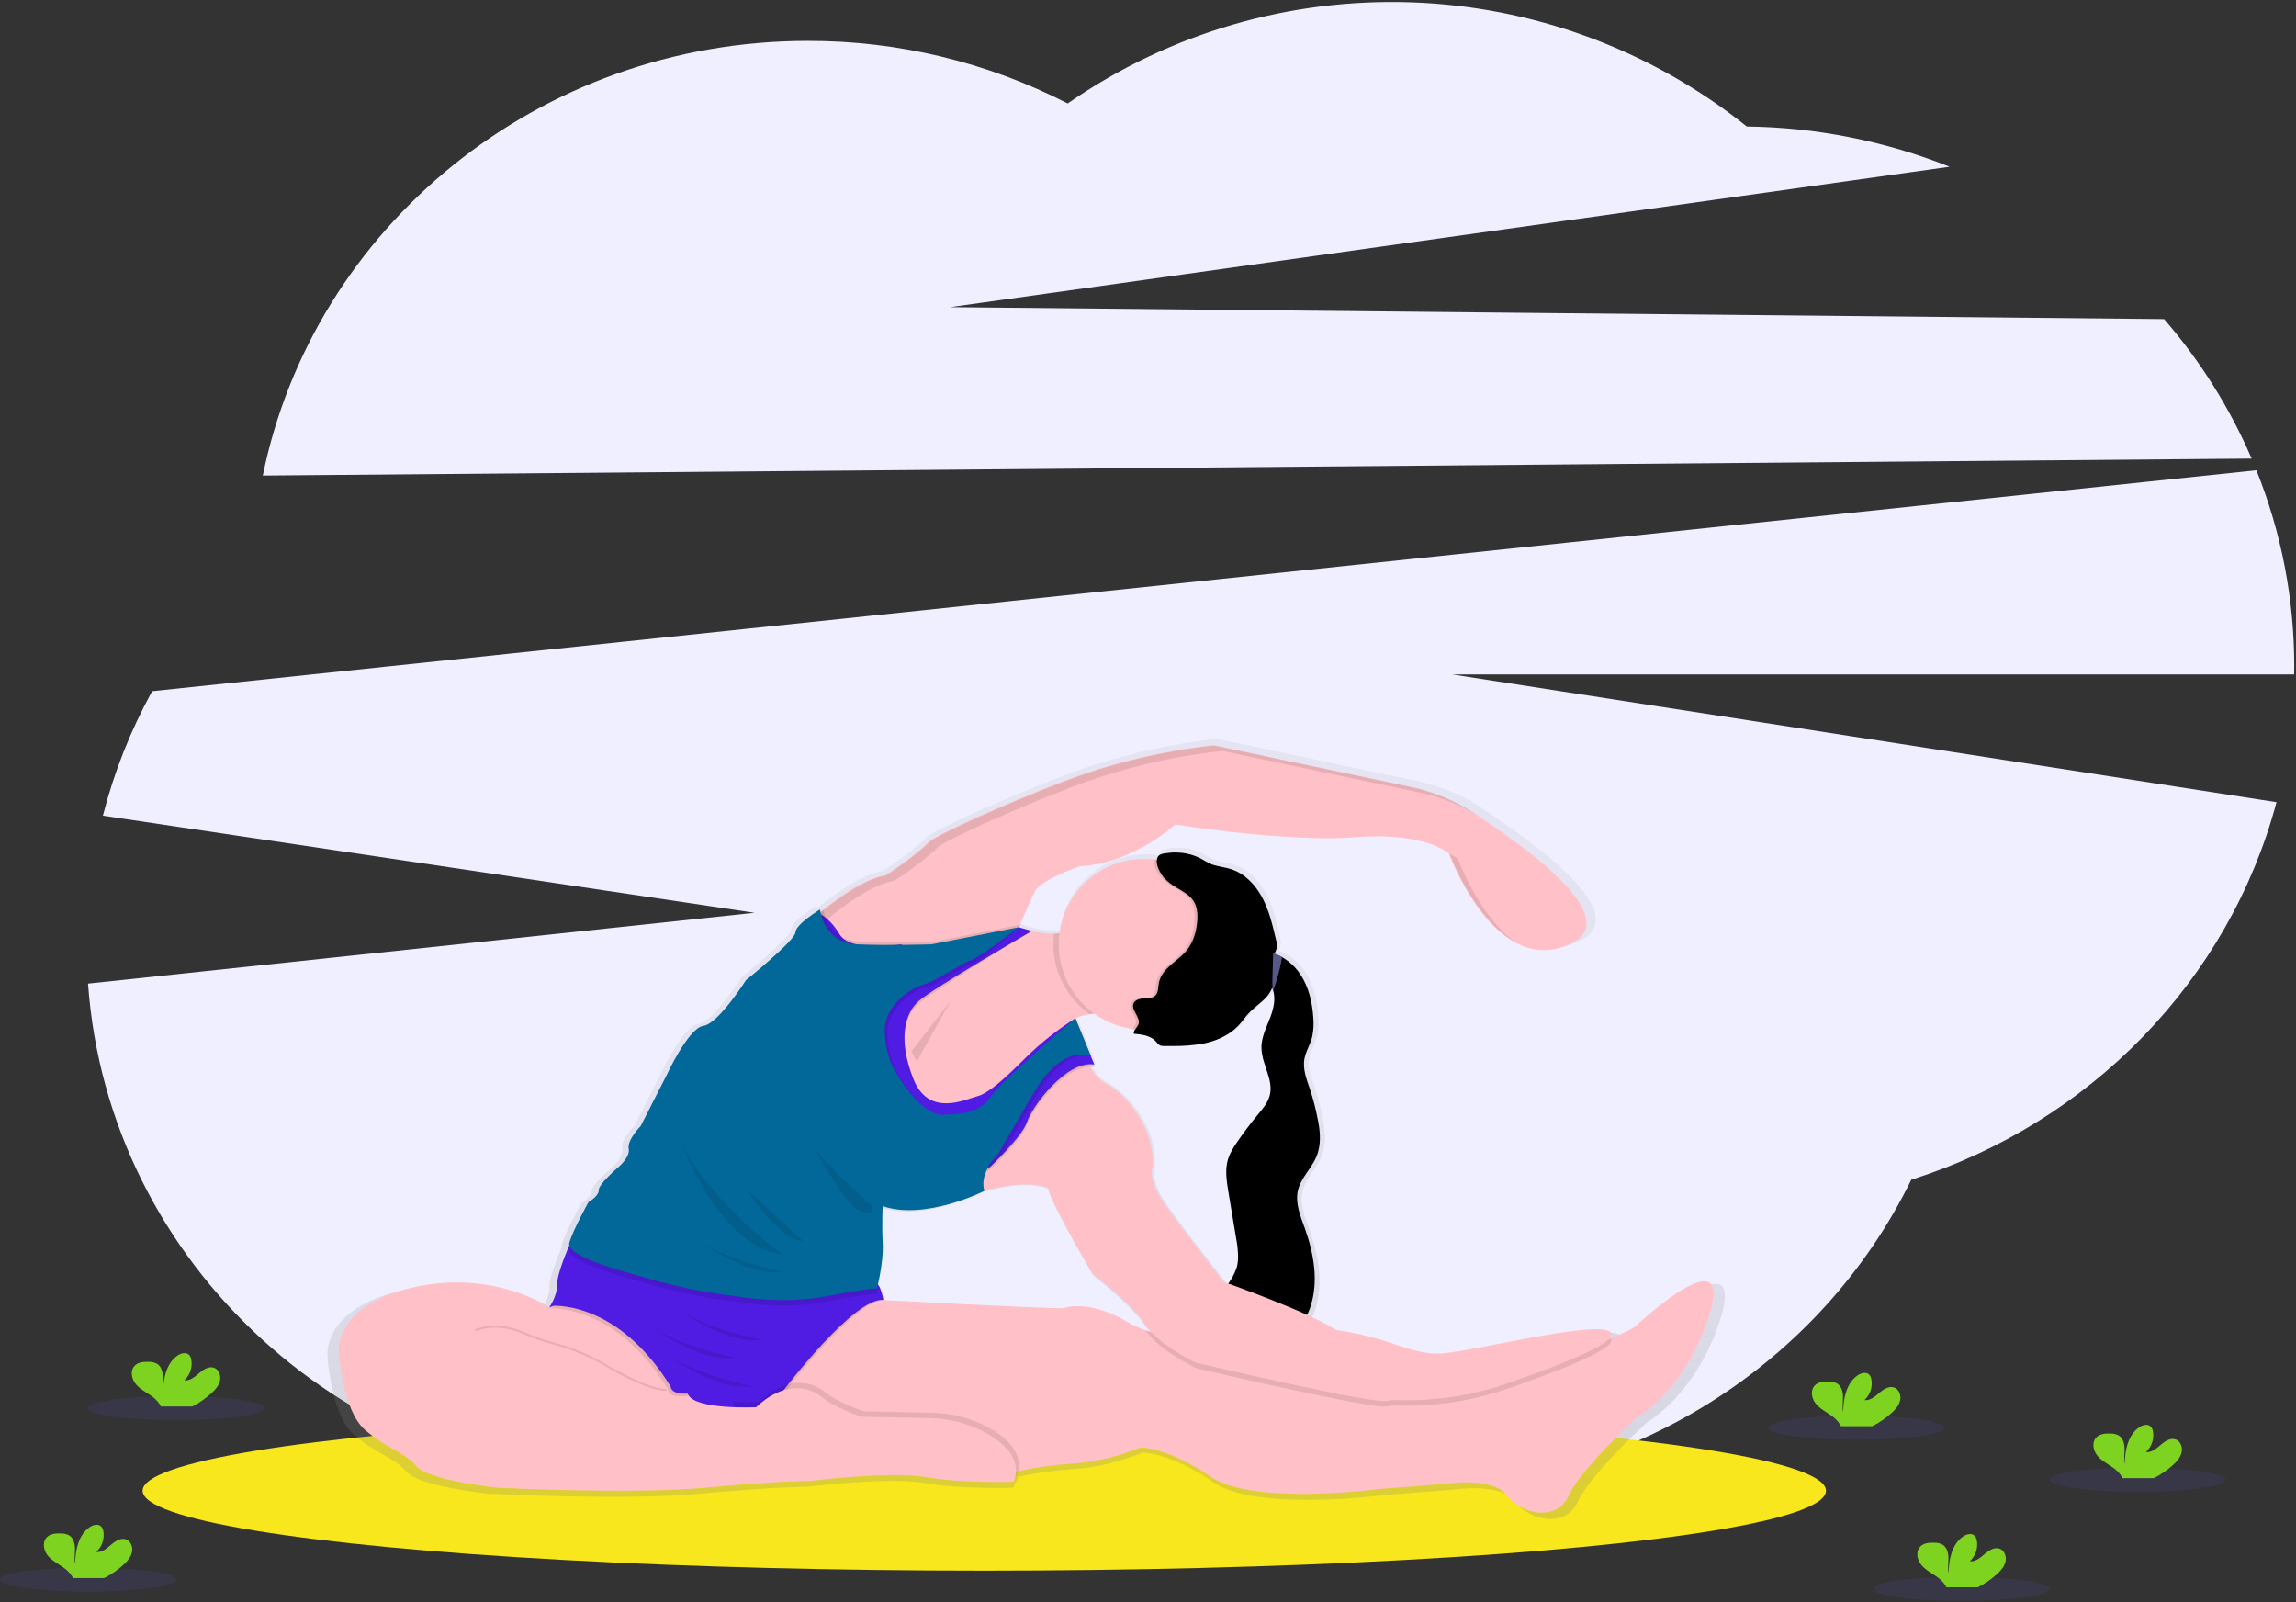<?xml version="1.0" encoding="UTF-8"?>
<svg width="1135px" height="792px" viewBox="0 0 1135 792" version="1.1" xmlns="http://www.w3.org/2000/svg" xmlns:xlink="http://www.w3.org/1999/xlink">
    <rect x="0" y="0" width="1135" height="792" fill="#333333" stroke="none"/>
    <!-- Generator: Sketch 52.3 (67297) - http://www.bohemiancoding.com/sketch -->
    <title>undraw_pilates_gpdb</title>
    <desc>Created with Sketch.</desc>
    <defs>
        <linearGradient x1="49.999%" y1="99.999%" x2="49.999%" y2="0.005%" id="linearGradient-1">
            <stop stop-color="#808080" stop-opacity="0.25" offset="0%"></stop>
            <stop stop-color="#808080" stop-opacity="0.12" offset="54%"></stop>
            <stop stop-color="#808080" stop-opacity="0.1" offset="100%"></stop>
        </linearGradient>
    </defs>
    <g id="Page-1" stroke="none" stroke-width="1" fill="none" fill-rule="evenodd">
        <g id="undraw_pilates_gpdb">
            <path d="M1113.06,226.65 C1102.265,201.588 1087.674,178.339 1069.8,157.72 L469.62,151.81 L963.77,82.41 C931.851,69.693 897.866,62.951 863.51,62.52 C766.436,-15.105 629.898,-19.733 527.79,51.14 C488.051,30.718 443.999,20.109 399.32,20.2 C265.97,20.2 154.85,112.56 129.92,235.04 L1113.06,226.65 Z" id="Path" fill="#F0EFFF"></path>
            <path d="M1134.12,329.37 C1134.15,296.158 1127.801,263.248 1115.42,232.43 L75.23,341.61 C64.533,361.004 56.347,381.68 50.87,403.14 L372.98,451.14 L43.52,486.14 C53.43,624.79 172.3,734.28 317.52,734.28 C390.61,734.28 457.02,706.53 506.24,661.28 C555.6,707.38 622.65,735.73 696.53,735.73 C806.15,735.73 900.75,673.32 944.81,583.08 C1033.2,555.08 1101.81,484.59 1125.36,396.47 L717.99,333.34 L1134.06,333.34 C1134.06,332.02 1134.12,330.7 1134.12,329.37 Z" id="Path" fill="#F0EFFF"></path>
            <ellipse id="Oval" fill="#F8E71C" cx="486.58" cy="736.78" rx="416.07" ry="39.5"></ellipse>
            <path d="M813.34,657.14 C812.09,658.28 807.46,660.49 801.22,663.14 L800.08,663.62 C800.824,663.036 801.315,662.187 801.45,661.25 C801.45,651.65 728.36,670.84 714.2,670.84 C707.71,670.84 700.54,668.92 694.69,666.84 C684.438,663.165 673.841,660.535 663.06,658.99 C658.407,656.105 653.547,653.568 648.52,651.4 L648.52,651.33 C648.81,650.76 649.08,650.18 649.31,649.6 C649.31,649.51 649.38,649.41 649.42,649.31 L649.78,648.39 C649.89,648.09 650,647.79 650.09,647.49 C654.38,634.84 651.89,620.67 647.35,608 C645.1,601.75 642.35,595.13 643.9,588.68 C644.194,587.484 644.61,586.322 645.14,585.21 C645.37,584.73 645.62,584.21 645.88,583.79 C646,583.56 646.14,583.32 646.28,583.09 C646.64,582.48 647.01,581.87 647.4,581.27 C647.66,580.88 647.92,580.48 648.19,580.09 C648.92,579.02 649.67,577.94 650.38,576.85 L650.47,576.72 C650.71,576.36 650.94,575.99 651.16,575.62 C651.38,575.25 651.52,575.04 651.69,574.75 L651.94,574.31 C651.984,574.256 652.024,574.2 652.06,574.14 C652.17,573.93 652.3,573.7 652.41,573.48 L652.54,573.22 C652.828,572.67 653.089,572.106 653.32,571.53 C653.42,571.26 653.53,571 653.61,570.74 C653.69,570.48 653.68,570.49 653.72,570.37 C653.82,570.05 653.92,569.74 654.01,569.37 L654.07,569.14 L654.13,568.9 C654.18,568.7 654.24,568.5 654.28,568.3 C654.282,568.327 654.282,568.353 654.28,568.38 C655.47,563.38 654.92,557.89 653.94,552.73 C652.982,547.784 651.686,542.909 650.06,538.14 C648.37,533.14 646.29,527.88 647.25,522.66 C647.581,521.089 648.077,519.557 648.73,518.09 C648.73,518.09 648.73,518.09 648.73,518.09 C649.16,517.09 649.61,516.09 650.02,515.03 C650.26,514.43 650.48,513.82 650.69,513.21 L650.87,512.66 C650.97,512.36 651.04,512.06 651.12,511.76 L651.18,511.48 C651.18,511.43 651.18,511.38 651.18,511.34 C651.82,508.185 651.982,504.953 651.66,501.75 C651.14,494.22 649.36,486.62 645.19,480.34 C642.802,476.713 639.592,473.702 635.82,471.55 C634.578,470.854 633.268,470.288 631.91,469.86 C632.02,469.66 632.15,469.47 632.26,469.28 C632.619,468.655 632.885,467.981 633.05,467.28 C633.293,465.622 633.163,463.931 632.67,462.33 C631,455.26 629.28,448.07 625.86,441.66 C622.44,435.25 617.03,429.55 610.08,427.37 C606.61,426.27 602.86,426.08 599.53,424.58 C598.12,423.94 596.81,423.08 595.44,422.34 C591.751,420.324 587.642,419.197 583.44,419.05 C582.62,419 581.82,419.05 581.01,419.05 L580.5,419.05 C579.84,419.05 579.19,419.16 578.5,419.24 C577.67,419.35 576.83,419.44 576.05,419.59 C574.53,419.89 573.26,420.48 572.86,422.21 C572.86,422.21 572.86,422.28 572.86,422.32 C572.86,422.36 572.86,422.56 572.79,422.68 C572.35,422.61 571.9,422.54 571.45,422.49 C569.816,422.309 568.174,422.219 566.53,422.22 C544.999,422.276 526.838,438.269 524.06,459.62 C523.139,459.75 522.21,459.823 521.28,459.84 C517.497,459.84 513.729,459.373 510.06,458.45 L503.64,456.61 C503.64,456.61 503.7,456.45 503.84,456.13 L505.01,455.24 L504.14,455.41 C505.58,452.1 509.62,442.8 511.86,438.34 C514.6,432.86 534.24,426.01 534.24,426.01 C561.24,424.64 582.24,405.01 582.24,405.01 C582.24,405.01 638.36,414.14 673.06,411.37 C707.76,408.6 719.65,419.6 719.65,419.6 C719.65,419.6 742.5,482.19 780.42,465.2 C808.95,452.43 758.05,415.97 731.12,398.71 C732.67,399.58 734.2,400.48 735.7,401.44 C737.2,402.4 738.93,403.52 740.64,404.64 C737.44,402.49 734.39,400.49 731.59,398.7 C722.226,392.697 711.852,388.441 700.97,386.14 L601.85,365.21 L601.53,365.21 L601.36,365.21 C575.288,368.037 549.69,374.218 525.2,383.6 C495.81,394.85 461.63,410.44 458.37,413.6 C449.57,422.2 436.44,430.5 436.44,430.5 C426.76,431.89 413.94,440.85 405.29,447.72 L403.87,448.85 C403.71,448.09 403.66,447.63 403.66,447.63 C403.66,447.63 391.49,455 391.32,459.11 C391.15,463.22 366.48,483.11 366.48,483.11 C366.48,483.11 352.6,505.08 345.06,506.14 C337.52,507.2 326.55,530.98 326.55,530.98 L313.55,556.51 C313.55,556.51 306.7,563.51 307.55,567.82 C308.4,572.13 302.24,577.24 302.24,577.24 C302.24,577.24 292.3,585.8 292.47,588.72 C292.64,591.64 287.33,594.72 287.33,594.72 C287.33,594.72 279.97,607.91 277.74,614.94 C277.57,615.477 277.57,616.053 277.74,616.59 L277.61,616.65 C277.61,616.65 271.4,630.65 271.61,636.18 C271.73,640.38 269.36,644.87 268.24,646.75 L267.78,646.92 L268.15,646.92 C267.87,647.39 267.68,647.67 267.67,647.69 C267.67,647.69 240.03,628.69 199.6,637.58 C159.17,646.47 161.87,670.14 161.87,670.14 C161.87,670.14 163.47,699.26 175.12,709.25 C186.77,719.24 194.12,719.7 200.7,727.25 C207.28,734.8 241.59,738.25 241.59,738.25 C241.59,738.25 309.43,741.67 345.98,738.25 C382.53,734.83 399.06,734.82 399.06,734.82 C399.06,734.82 439.21,729.82 457.25,732.99 C475.29,736.16 500.88,735.28 500.88,735.28 C501.341,734.418 501.677,733.496 501.88,732.54 L502.25,732.54 C502.704,731.71 503.04,730.822 503.25,729.9 C511.943,728.003 520.763,726.747 529.64,726.14 C548.36,725.23 564.8,717.92 564.8,717.92 C564.8,717.92 578.87,718.04 599.99,732.65 C621.11,747.26 684.06,738.93 684.06,738.93 L718.79,736.19 C718.79,736.19 741.62,732.53 748.94,742.13 C756.26,751.73 774.06,755.38 780,742.13 C785.94,728.88 813.81,703.3 813.81,703.3 C813.81,703.3 839.4,688.67 850.81,650.77 C862.22,612.87 818.35,652.59 813.34,657.14 Z M613.87,506.04 C615.8,503.98 617.38,501.6 619.32,499.54 C621.94,496.77 625.2,494.66 627.79,491.87 C629.159,490.418 630.245,488.722 630.99,486.87 L631.05,486.98 L631.59,488.41 C631.66,488.64 631.71,488.86 631.77,489.09 C631.83,489.32 631.89,489.62 631.94,489.89 C631.99,490.16 632,490.19 632.02,490.34 C632.08,490.75 632.12,491.17 632.14,491.59 C632.14,491.76 632.14,491.93 632.14,492.1 C632.14,492.27 632.14,492.65 632.14,492.93 C632.14,493.21 632.14,493.38 632.14,493.6 C632.14,494.013 632.1,494.423 632.02,494.83 C632.02,495.08 631.95,495.33 631.91,495.58 C631.87,495.83 631.84,496.01 631.8,496.22 C631.76,496.43 631.73,496.62 631.68,496.82 C631.68,496.82 631.68,496.82 631.68,496.88 C631.58,497.32 631.48,497.76 631.37,498.2 C631.069,499.374 630.699,500.53 630.26,501.66 C629.51,503.66 628.63,505.66 627.86,507.66 C627.65,508.2 627.45,508.75 627.26,509.29 C627.18,509.53 627.1,509.76 627.01,510 C626.92,510.24 626.84,510.55 626.75,510.82 L626.75,510.94 C626.45,511.925 626.207,512.927 626.02,513.94 C626.015,514.017 626.015,514.093 626.02,514.17 C626.02,514.24 626.02,514.32 626.02,514.39 L625.93,515.07 C625.93,515.07 625.93,515.07 625.93,515.15 C625.93,515.23 625.93,515.43 625.93,515.56 C625.93,515.95 625.93,516.33 625.86,516.72 C625.86,516.92 625.86,517.11 625.86,517.3 C625.86,517.77 625.86,518.24 625.93,518.7 C625.93,518.88 625.93,519.07 626,519.25 C626.07,519.43 626,519.69 626.07,519.91 C626.075,519.943 626.075,519.977 626.07,520.01 C626.07,520.22 626.14,520.42 626.18,520.62 C626.22,520.82 626.29,521.21 626.35,521.51 L626.44,521.89 C626.44,522.09 626.52,522.3 626.58,522.5 C626.64,522.7 626.65,522.78 626.69,522.92 C626.73,523.06 626.69,523.13 626.77,523.23 L626.92,523.77 C626.92,523.92 627.01,524.07 627.05,524.21 L627.35,525.21 C627.45,525.5 627.54,525.79 627.63,526.08 C629.14,530.72 630.95,535.3 630.22,539.92 C630.169,540.293 630.099,540.664 630.01,541.03 C629.06,544.84 626.37,547.92 623.87,550.94 C620.181,555.353 616.716,559.948 613.49,564.71 C612.144,566.586 610.966,568.577 609.97,570.66 C609.73,571.19 609.51,571.73 609.31,572.27 L609.06,572.94 C607.34,578.34 608.26,584.2 609.19,589.79 L613.01,612.73 C613.13,613.44 613.25,614.15 613.36,614.87 L613.48,615.66 L613.57,616.28 C613.71,617.28 613.83,618.34 613.91,619.37 C613.91,619.47 613.91,619.58 613.91,619.68 C613.91,620.1 613.91,620.51 613.97,620.93 C613.97,621.07 613.97,621.21 613.97,621.35 C613.97,621.76 613.97,622.16 613.97,622.57 C613.97,622.69 613.97,622.81 613.97,622.93 C613.97,623.45 613.97,623.93 613.86,624.48 C613.86,624.48 613.86,624.56 613.86,624.6 C613.8,625.13 613.72,625.66 613.62,626.18 C613.5,626.806 613.34,627.424 613.14,628.03 C612.151,630.753 610.78,633.322 609.07,635.66 L606.56,634.76 C606.56,634.76 585.56,607.76 576.87,595.47 C568.18,583.18 570.93,577.2 570.93,577.2 C572.3,555.73 555.85,539.28 547.63,535.2 C544.56,533.67 541.75,530.37 539.43,526.84 C540.186,526.816 540.943,526.863 541.69,526.98 L541.1,525.54 C541.3,525.54 541.49,525.54 541.69,525.61 L532.15,502.39 C534.451,501.379 536.881,500.689 539.37,500.34 C540.13,500.22 540.9,500.11 541.66,500.02 C547.33,504.139 553.928,506.798 560.87,507.76 C561.3,507.82 561.73,507.84 562.16,507.89 C562.05,508.04 561.95,508.2 561.86,508.35 L561.74,508.59 C561.688,508.686 561.645,508.787 561.61,508.89 C561.566,509.003 561.533,509.121 561.51,509.24 C561.51,509.32 561.51,509.38 561.51,509.46 C561.48,509.662 561.48,509.868 561.51,510.07 C565.58,510.42 570.07,510.96 572.73,514.07 C573.238,514.812 573.883,515.45 574.63,515.95 C575.286,516.203 575.989,516.309 576.69,516.26 L581.12,516.26 C586.302,516.355 591.481,515.936 596.58,515.01 C602.89,513.66 609.29,510.88 613.87,506.04 Z M529.81,503.75 C530.445,503.222 531.144,502.775 531.89,502.42 C531.67,502.55 530.94,503.01 529.81,503.75 Z M558.87,655.33 C538.48,643.02 525.98,648.02 525.98,648.02 L523.7,648.02 C513.7,648.02 435.52,643.94 435.52,643.94 L434.16,643.94 C434.612,643.9 435.068,643.9 435.52,643.94 C435.52,643.94 434.81,639.31 433.22,636.8 C433.08,636.581 432.926,636.37 432.76,636.17 C433.69,632.17 435.57,622.83 435.18,615.41 C434.66,605.65 435.18,596.74 435.18,596.74 C456.43,604.05 485.76,589.33 486.18,589.1 C509.18,582.65 518.18,587.72 518.18,587.72 C520.01,595.94 540.57,630.66 540.57,630.66 C540.57,630.66 559.3,644.82 566.57,655.79 C567.632,657.355 568.834,658.821 570.16,660.17 C569.02,659.78 567.93,659.39 566.9,659 C564.123,658.009 561.437,656.781 558.87,655.33 Z" id="Shape" fill="url(#linearGradient-1)" fill-rule="nonzero"></path>
            <path d="M775.96,466.72 C738.66,483.43 716.19,421.87 716.19,421.87 C716.19,421.87 704.52,411.08 670.36,413.78 C636.2,416.48 580.94,407.48 580.94,407.48 C580.94,407.48 560.27,426.82 533.76,428.14 C533.76,428.14 514.44,434.88 511.76,440.28 C509.57,444.66 505.59,453.81 504.17,457.06 C504.088,457.302 503.991,457.539 503.88,457.77 C503.74,458.08 503.68,458.25 503.68,458.25 L502.57,458.77 L480.31,469.46 L449.76,478.01 L430.43,480.25 L397.63,457.52 C397.63,457.52 401.42,453.98 406.99,449.52 C415.5,442.77 428.11,433.95 437.63,432.59 C437.63,432.59 450.55,424.42 459.2,415.97 C462.41,412.82 496.03,397.49 524.93,386.42 C549.018,377.195 574.196,371.114 599.84,368.33 L697.33,388.92 C708.041,391.178 718.256,395.355 727.48,401.25 C753.93,418.28 804.06,454.14 775.96,466.72 Z" id="Path" fill="#FFC1C7"></path>
            <g id="Group" opacity="0.1" transform="translate(398, 368)" fill="#000000">
                <path d="M4.13,92.25 C4.13,92.25 7.92,88.7 13.49,84.25 C22,77.5 34.61,68.68 44.13,67.32 C44.13,67.32 57.05,59.15 65.7,50.7 C68.91,47.54 102.53,32.22 131.43,21.15 C155.521,11.947 180.699,5.894 206.34,3.14 L303.83,23.72 C314.539,25.98 324.751,30.16 333.97,36.06 C335.523,37.053 337.143,38.103 338.83,39.21 C335.68,37.09 332.68,35.12 329.93,33.36 C320.709,27.465 310.498,23.288 299.79,21.03 L202.3,0.44 C176.656,3.223 151.478,9.303 127.39,18.53 C98.48,29.6 64.86,44.93 61.66,48.08 C53,56.53 40.09,64.7 40.09,64.7 C30.57,66.06 17.95,74.88 9.45,81.63 C3.88,86.06 0.09,89.63 0.09,89.63 L32.89,112.36 L33.02,112.36 L4.13,92.25 Z" id="Path"></path>
                <path d="M322.72,56.56 C321.492,55.561 320.149,54.711 318.72,54.03 C319.62,56.41 331,85.89 350.41,97.21 C332.71,83.92 322.72,56.56 322.72,56.56 Z" id="Path"></path>
            </g>
            <path d="M651.65,569.01 C651.526,569.527 651.376,570.038 651.2,570.54 C651.12,570.8 651.01,571.06 650.92,571.31 C650.666,571.935 650.379,572.546 650.06,573.14 C649.93,573.41 649.78,573.68 649.65,573.94 C649.618,574 649.581,574.056 649.54,574.11 C649.4,574.37 649.26,574.61 649.11,574.85 C648.11,576.55 646.95,578.17 645.84,579.85 C645.47,580.39 645.1,580.94 644.75,581.5 C644.687,581.614 644.617,581.725 644.54,581.83 C644.35,582.14 644.15,582.47 643.97,582.83 C643.79,583.19 643.65,583.37 643.51,583.64 C643.37,583.91 643.35,583.92 643.28,584.06 L642.85,584.89 C642.348,585.932 641.95,587.021 641.66,588.14 C640.12,594.49 642.84,601 645.05,607.14 C649.51,619.6 651.97,633.54 647.75,645.98 C647.65,646.27 647.55,646.57 647.44,646.87 C647.33,647.17 647.14,647.66 646.98,648.05 C646.74,648.65 646.47,649.24 646.17,649.83 C643.89,654.27 639.98,658.26 635.17,657.83 C628.56,657.25 625.35,649.15 619.33,646.39 C614.1,643.99 607.49,645.95 602.56,642.99 C602.971,641.642 603.531,640.344 604.23,639.12 C605.12,637.48 606.23,635.91 607.23,634.35 C608.908,632.046 610.254,629.518 611.23,626.84 C611.422,626.243 611.579,625.635 611.7,625.02 C611.706,624.974 611.706,624.926 611.7,624.88 C611.75,624.57 611.81,624.28 611.85,623.97 C611.89,623.66 611.93,623.38 611.96,623.06 C611.965,623.007 611.965,622.953 611.96,622.9 C611.96,622.55 611.96,622.2 612.03,621.84 C612.04,618.461 611.705,615.091 611.03,611.78 C609.783,604.26 608.53,596.74 607.27,589.22 C606.35,583.72 605.45,577.96 607.15,572.65 C607.28,572.27 607.42,571.89 607.56,571.52 C607.7,571.15 607.87,570.77 608.04,570.41 C609.022,568.364 610.18,566.406 611.5,564.56 C614.673,559.893 618.077,555.377 621.71,551.01 C624.17,548.01 626.81,545.01 627.71,541.27 C627.807,540.909 627.881,540.541 627.93,540.17 C628.51,536.56 627.49,532.96 626.29,529.35 C626.137,528.93 625.997,528.51 625.87,528.09 C625.45,526.85 625.03,525.6 624.67,524.33 C624.55,523.92 624.44,523.5 624.33,523.08 C624.117,522.239 623.947,521.388 623.82,520.53 C623.687,519.683 623.613,518.827 623.6,517.97 C623.6,517.57 623.6,517.16 623.6,516.76 C623.6,516.36 623.6,516.16 623.68,515.85 C623.76,515.54 623.77,515.21 623.82,514.85 C623.87,514.49 623.9,514.37 623.95,514.13 C624,513.89 624.1,513.4 624.2,513.05 C624.257,512.762 624.334,512.478 624.43,512.2 C624.48,511.97 624.55,511.74 624.61,511.52 L624.87,510.72 L625.28,509.56 C625.41,509.18 625.56,508.79 625.71,508.41 C626.46,506.41 627.32,504.41 628.07,502.49 C628.492,501.38 628.856,500.248 629.16,499.1 C629.16,499.1 629.16,499.1 629.16,499.1 C629.16,498.89 629.27,498.66 629.32,498.44 C629.382,498.219 629.432,497.996 629.47,497.77 C629.54,497.493 629.593,497.213 629.63,496.93 C629.7,496.56 629.77,496.17 629.81,495.79 C629.85,495.41 629.89,495.02 629.92,494.63 C629.95,494.24 629.92,493.86 629.92,493.48 C629.937,492.125 629.745,490.776 629.35,489.48 C629.201,488.951 629.007,488.436 628.77,487.94 C628.596,487.598 628.406,487.264 628.2,486.94 C626.92,484.86 624.93,483.27 623.77,481.1 C623.086,479.768 622.742,478.287 622.77,476.79 C622.766,476.382 622.793,475.974 622.85,475.57 C622.91,475.156 623.004,474.748 623.13,474.35 C623.171,474.189 623.225,474.032 623.29,473.88 C623.363,473.713 623.433,473.553 623.5,473.4 C623.598,473.2 623.708,473.006 623.83,472.82 C623.93,472.69 624.02,472.55 624.12,472.43 C625.18,471.09 626.88,470.43 629.21,471.11 L629.78,471.3 C631.112,471.728 632.399,472.287 633.62,472.97 C637.33,475.085 640.489,478.045 642.84,481.61 C646.94,487.79 648.69,495.27 649.2,502.67 C649.51,505.823 649.351,509.004 648.73,512.11 C648.73,512.24 648.66,512.39 648.64,512.52 C648.56,512.82 648.49,513.12 648.39,513.41 C647.783,515.225 647.082,517.008 646.29,518.75 C646.29,518.75 646.29,518.75 646.29,518.75 C645.648,520.195 645.159,521.703 644.83,523.25 C643.89,528.39 645.94,533.52 647.6,538.47 C649.173,543.169 650.422,547.97 651.34,552.84 C652.5,558.21 653.06,563.84 651.65,569.01 Z" id="Path" fill="#000000"></path>
            <g id="Group" opacity="0.1" transform="translate(602, 472)" fill="#000000">
                <path d="M44.43,46.77 C45.227,45.022 45.931,43.232 46.54,41.41 C46.67,40.98 46.79,40.55 46.89,40.11 C45.869,42.251 45.046,44.48 44.43,46.77 Z" id="Path"></path>
                <path d="M26.41,14.94 C28.63,18.54 28.41,22.94 27.31,27.17 C27.39,26.95 27.48,26.74 27.56,26.52 C29.47,21.52 30.56,15.52 27.76,10.9 C26.47,8.82 24.47,7.22 23.32,5.06 C22.587,3.631 22.243,2.034 22.32,0.43 C20.63,2.53 20.51,6.29 22.02,9.11 C23.12,11.27 25.12,12.86 26.41,14.94 Z" id="Path"></path>
                <path d="M41.06,112.14 C41.01,112.36 40.97,112.58 40.93,112.81 C43.13,108.14 47.01,104.18 48.93,99.34 C49.334,98.325 49.652,97.278 49.88,96.21 C47.31,101.72 42.44,106.19 41.06,112.14 Z" id="Path"></path>
                <path d="M46.33,172.05 C44.27,177.13 39.98,182.3 34.51,181.82 C27.9,181.25 24.7,173.15 18.67,170.38 C13.55,168.03 7.11,169.85 2.22,167.16 C1.525,168.386 0.965,169.683 0.55,171.03 C5.48,174.03 12.09,172.03 17.32,174.42 C23.32,177.19 26.55,185.3 33.16,185.87 C38.63,186.34 42.92,181.17 44.98,176.09 C45.532,174.719 46.003,173.316 46.39,171.89 L46.33,172.05 Z" id="Path"></path>
                <path d="M9.11,139.82 C9.84,144.2 10.56,148.75 9.7,153.06 C10.036,152.339 10.326,151.597 10.57,150.84 C12.11,146.01 11.29,140.78 10.46,135.78 C9.213,128.26 7.96,120.737 6.7,113.21 C5.89,108.32 5.09,103.21 6.12,98.44 C5.778,99.171 5.481,99.923 5.23,100.69 C3.53,106 4.44,111.75 5.35,117.25 C6.61,124.783 7.863,132.307 9.11,139.82 Z" id="Path"></path>
                <path d="M27.17,65.27 C29.1,57.53 23.17,49.94 23.06,41.97 C23.077,40.116 23.342,38.273 23.85,36.49 C22.543,39.503 21.82,42.737 21.72,46.02 C21.79,53.62 27.2,60.87 26.03,68.25 C26.52,67.302 26.902,66.303 27.17,65.27 Z" id="Path"></path>
            </g>
            <path d="M845.16,649.24 C833.93,686.53 808.76,700.91 808.76,700.91 C808.76,700.91 781.35,726.08 775.5,739.14 C769.65,752.2 752.14,748.58 744.96,739.14 C737.78,729.7 715.3,733.31 715.3,733.31 L681.14,736 C681.14,736 619.24,744.21 598.46,729.83 C577.68,715.45 563.86,715.34 563.86,715.34 C563.86,715.34 547.68,722.52 529.27,723.43 C520.524,724.013 511.834,725.243 503.27,727.11 C498.5,728.11 494.33,729.11 491.34,729.82 C488.35,730.53 486.57,731.06 486.57,731.06 L440.81,726.45 L397.59,722.08 L374.23,718.92 L368.1,705.58 L362.2,692.76 L360.2,688.38 L363,642.57 L436.7,642.57 C436.7,642.57 513.56,646.57 523.43,646.57 L525.67,646.57 C525.67,646.57 537.96,641.65 558.02,653.75 C560.578,655.184 563.254,656.396 566.02,657.37 C597.9,669.28 687.47,684.76 687.47,684.76 L745.47,681.16 C745.47,681.16 778.08,669.28 796.47,661.45 C802.6,658.83 807.16,656.66 808.38,655.55 C813.25,651.04 856.39,611.94 845.16,649.24 Z" id="Path" fill="#FFC1C7"></path>
            <path d="M388.33,687.6 L391.88,700.24 L379.74,706.82 L368.11,705.54 L362.21,692.72 L360.21,688.34 L363.01,642.53 L436.66,642.53 C421.29,643.91 388.33,687.6 388.33,687.6 Z" id="Path" fill="#000000" opacity="0.1"></path>
            <path d="M386.98,687.6 L390.53,700.24 L378.4,706.82 L347.73,703.45 L331.21,690.14 C304.21,646.33 271.56,646.14 271.56,646.14 C271.56,646.14 275.61,640.23 275.44,634.84 C275.27,629.45 281.38,615.63 281.38,615.63 L281.96,615.35 C284.02,614.35 291.01,610.89 291.45,610.74 C291.45,610.74 430.12,633.15 432.82,634 C433.517,634.289 434.088,634.818 434.43,635.49 C436,637.95 436.7,642.49 436.7,642.49 C422.06,641.14 386.98,687.6 386.98,687.6 Z" id="Path" fill="#501BE3"></path>
            <path d="M550.84,500.5 C546.766,500.415 542.691,500.672 538.66,501.27 C531.95,502.36 525.52,504.91 528.37,510.84 C533.76,522.07 499.61,541.84 499.61,541.84 L451.97,572.4 L422.31,527.46 L437.6,491.06 L480.28,469.49 L503.66,458.27 C503.66,458.27 512.92,461.64 521.06,461.45 C524.82,461.37 528.35,460.53 530.62,458.27 C537.8,451.08 550.84,500.5 550.84,500.5 Z" id="Path" fill="#FFC1C7"></path>
            <path d="M550.84,500.5 C546.766,500.415 542.691,500.672 538.66,501.27 C527.407,493.367 520.719,480.471 520.74,466.72 C520.735,464.958 520.842,463.198 521.06,461.45 C524.82,461.37 528.35,460.53 530.62,458.27 C537.8,451.08 550.84,500.5 550.84,500.5 Z" id="Path" fill="#000000" opacity="0.1"></path>
            <path d="M607.9,466.72 C607.903,477.923 603.455,488.668 595.535,496.591 C587.616,504.515 576.873,508.967 565.67,508.97 C563.713,508.971 561.758,508.834 559.82,508.56 C537.82,505.511 521.939,485.945 523.481,463.788 C525.023,441.631 543.46,424.453 565.67,424.48 C567.287,424.484 568.903,424.574 570.51,424.75 C591.819,427.222 607.896,445.268 607.9,466.72 Z" id="Path" fill="#FFC1C7"></path>
            <path d="M796.63,662.27 C796.63,667.63 768.14,678.52 743.57,686.92 C726.336,692.666 708.217,695.297 690.06,694.69 C688.592,694.614 687.121,694.746 685.69,695.08 C678.95,696.87 591.33,676.2 591.33,676.2 C591.33,676.2 573.44,667.9 566.04,657.35 C597.92,669.26 687.49,684.74 687.49,684.74 L745.49,681.14 C745.49,681.14 778.1,669.26 796.49,661.43 C796.613,661.692 796.661,661.982 796.63,662.27 Z" id="Path" fill="#000000" opacity="0.1"></path>
            <path d="M532.41,514.98 C532.41,514.98 538.7,531.51 546.79,535.55 C554.88,539.59 571.05,555.77 569.71,576.89 C569.71,576.89 567.01,582.74 575.55,594.89 C584.09,607.04 604.76,633.53 604.76,633.53 C604.76,633.53 646.99,648.36 660.47,657.35 L660.52,657.35 C671.119,658.872 681.536,661.469 691.61,665.1 C697.37,667.1 704.42,669.03 710.8,669.03 C724.73,669.03 796.63,650.16 796.63,659.59 C796.63,664.96 768.14,675.85 743.56,684.25 C726.327,689.982 708.211,692.603 690.06,691.99 C688.592,691.919 687.122,692.051 685.69,692.38 C678.95,694.17 591.32,673.5 591.32,673.5 C591.32,673.5 572.85,664.97 565.66,654.14 C558.47,643.31 540.06,629.47 540.06,629.47 C540.06,629.47 519.84,595.32 518.06,587.23 C518.06,587.23 507.73,581.39 480.76,590.37 C453.79,599.35 474.89,570.14 474.89,570.14 L505,535.14 L532.41,514.98 Z" id="Path" fill="#FFC1C7"></path>
            <path d="M540.95,527.47 L531.56,504.63 C522.812,510.184 514.665,516.632 507.25,523.87 C496.01,535.1 488.37,541.87 482.98,543.19 C477.59,544.51 459.17,553.89 451.53,534.61 C443.89,515.33 447.03,502.3 454.22,496.01 C461.41,489.72 510.06,460.14 510.06,460.14 L503.67,459.65 C503.67,459.65 459.19,475.22 445.26,468.11 C445.26,468.11 420.54,472.24 415.15,463.25 C409.76,454.26 404.67,452.84 404.67,452.84 L372.01,496.95 L383.7,594.46 L413.8,594.46 L446.15,581.88 L489.29,578.28 C489.29,578.28 505.47,563 507.72,555.81 C509.97,548.62 527.06,525.22 540.95,527.47 Z" id="Path" fill="#000000" opacity="0.1"></path>
            <path d="M540.95,526.14 L531.56,503.3 C522.812,508.854 514.665,515.302 507.25,522.54 C496.01,533.78 488.37,540.54 482.98,541.86 C477.59,543.18 459.17,552.56 451.53,533.28 C443.89,514 447.03,500.97 454.22,494.68 C461.41,488.39 510.06,460.14 510.06,460.14 L503.67,458.31 C503.67,458.31 459.19,473.87 445.26,466.76 C445.26,466.76 420.54,470.89 415.15,461.9 C409.76,452.91 404.67,451.49 404.67,451.49 L372.01,495.6 L383.7,593.11 L413.8,593.11 L446.15,580.53 L489.29,576.93 C489.29,576.93 505.47,561.66 507.72,554.47 C509.97,547.28 527.06,523.87 540.95,526.14 Z" id="Path" fill="#501BE3"></path>
            <path d="M434.43,635.51 C433.91,637.99 433.49,639.58 433.49,639.58 C433.49,639.58 431.64,638.9 408.9,643.29 C386.16,647.68 363.57,643.29 363.57,643.29 C350.363,641.759 337.291,639.221 324.47,635.7 C304.93,630.14 279.31,623.56 281.47,616.7 C281.61,616.3 281.75,615.85 281.92,615.41 C283.98,614.41 290.97,610.95 291.41,610.8 C291.41,610.8 430.08,633.21 432.78,634.06 C433.485,634.331 434.07,634.845 434.43,635.51 Z" id="Path" fill="#000000" opacity="0.1"></path>
            <path d="M531.56,504.63 L539.36,522.26 C539.36,522.26 527.36,515.89 512.02,542.01 C496.68,568.13 494.66,571.84 494.66,571.84 C494.66,571.84 483.88,579.2 486.58,588.58 C486.58,588.58 454.64,599.58 433.58,592.31 C433.58,592.31 428.86,606.55 429.37,616.16 C429.685,621.291 429.711,626.436 429.45,631.57 C429.45,631.57 435.45,627.02 412.69,631.41 C389.93,635.8 367.36,634.52 367.36,634.52 C354.942,632.494 342.649,629.767 330.54,626.35 C310.99,620.79 280.66,622.22 282.85,615.35 C285.04,608.48 292.29,595.47 292.29,595.47 C292.29,595.47 297.51,592.47 297.29,589.57 C297.07,586.67 306.9,578.28 306.9,578.28 C306.9,578.28 312.96,573.23 312.12,569.01 C311.28,564.79 318.02,557.89 318.02,557.89 L330.83,532.79 C330.83,532.79 341.61,509.36 349.03,508.35 C356.45,507.34 370.09,485.77 370.09,485.77 C370.09,485.77 394.35,466.23 394.52,462.18 C394.69,458.13 406.65,450.89 406.65,450.89 C406.65,450.89 408.58,467.43 424.65,468.11 C440.72,468.79 461.95,468.11 461.95,468.11 L503.64,458.31 C503.64,458.31 485.38,474.82 481.16,476 C476.94,477.18 464.26,486.28 457.8,488 C451.34,489.72 438.21,498.54 438.72,511.14 C439.23,523.74 443.61,530.14 443.61,530.14 C443.61,530.14 456.75,555.14 469.89,552.14 C469.89,552.14 484.57,552.93 490.45,544.22 C496.33,535.51 531.56,504.63 531.56,504.63 Z" id="Path" fill="#000000" opacity="0.1"></path>
            <path d="M505,456.92 L503.86,457.79 L502.55,458.79 L480.29,469.48 L449.74,478.03 L430.41,480.27 L397.61,457.54 C397.61,457.54 401.4,454 406.97,449.54 C407.87,453.54 411.54,464.78 424.68,465.33 C440.73,466.02 461.98,465.33 461.98,465.33 L504.16,457.04 L505,456.92 Z" id="Path" fill="#000000" opacity="0.1"></path>
            <path d="M531.56,503.28 L539.36,522.28 C539.36,522.28 526.01,514.57 510.67,540.69 C495.33,566.81 493.32,570.51 493.32,570.51 C493.32,570.51 483.88,579.22 486.58,588.6 C486.58,588.6 457.42,603.37 436.36,596.12 C436.36,596.12 435.86,604.89 436.36,614.49 C436.86,624.09 433.5,636.9 433.5,636.9 C433.5,636.9 431.64,636.23 408.89,640.61 C386.14,644.99 363.57,640.61 363.57,640.61 C350.362,639.085 337.291,636.551 324.47,633.03 C304.93,627.47 279.31,620.89 281.47,614.03 C283.63,607.17 290.91,594.14 290.91,594.14 C290.91,594.14 296.13,591.14 295.97,588.24 C295.81,585.34 305.57,576.95 305.57,576.95 C305.57,576.95 311.64,571.95 310.79,567.69 C309.94,563.43 316.69,556.56 316.69,556.56 L329.5,531.46 C329.5,531.46 340.28,508.03 347.7,507.02 C355.12,506.01 368.76,484.44 368.76,484.44 C368.76,484.44 393.06,464.84 393.22,460.79 C393.38,456.74 405.36,449.5 405.36,449.5 C405.36,449.5 407.28,466.04 423.36,466.72 C439.44,467.4 460.67,466.72 460.67,466.72 L503.67,458.27 C503.67,458.27 484.07,473.43 479.86,474.61 C475.65,475.79 462.95,484.89 456.49,486.61 C450.03,488.33 436.89,497.23 437.39,509.87 C437.89,522.51 442.28,528.87 442.28,528.87 C442.28,528.87 455.42,553.81 468.57,550.78 C468.57,550.78 483.24,551.56 489.12,542.86 C495,534.16 531.56,503.28 531.56,503.28 Z" id="Path" fill="#02689A"></path>
            <path d="M400.81,564.42 C400.81,564.42 417.32,595.09 424.9,598.42 C432.48,601.75 430.97,596.06 430.97,596.06 C430.97,596.06 403.17,571.14 400.81,564.42 Z" id="Path" fill="#000000" opacity="0.1"></path>
            <path d="M368.96,587.68 C368.96,587.68 385.14,613.46 397.1,613.46 L368.96,587.68 Z" id="Path" fill="#000000" opacity="0.1"></path>
            <path d="M333.4,555.83 C333.4,555.83 352.28,615.48 386.99,620.2 C386.99,620.2 341.66,586.84 333.4,555.83 Z" id="Path" fill="#000000" opacity="0.1"></path>
            <path d="M336.77,607.39 C336.77,607.39 367.95,632.16 386.99,628.46 C386.99,628.46 354.47,622.9 336.77,607.39 Z" id="Path" fill="#000000" opacity="0.1"></path>
            <path d="M313.63,649.89 C313.63,649.89 344.8,674.66 363.85,670.95 C363.85,670.95 331.32,665.39 313.63,649.89 Z" id="Path" fill="#000000" opacity="0.1"></path>
            <path d="M321.78,663.95 C321.78,663.95 352.95,688.72 371.99,685.02 C371.99,685.02 339.47,679.46 321.78,663.95 Z" id="Path" fill="#000000" opacity="0.1"></path>
            <path d="M326.49,641.14 C326.49,641.14 357.66,665.88 376.7,662.14 C376.7,662.14 344.18,656.61 326.49,641.14 Z" id="Path" fill="#000000" opacity="0.1"></path>
            <polygon id="Path" fill="#000000" opacity="0.1" points="470.06 494.49 450.52 519.6 453.21 524.65"></polygon>
            <path d="M607.9,466.72 C607.903,477.923 603.455,488.668 595.535,496.591 C587.616,504.515 576.873,508.967 565.67,508.97 C563.713,508.971 561.758,508.834 559.82,508.56 C560.443,507.849 560.965,507.055 561.37,506.2 C562.62,502.71 557.37,499.07 559.02,495.73 C559.87,493.95 562.16,493.5 564.13,493.45 C566.1,493.4 568.29,493.45 569.72,492.09 C571.37,490.5 571.14,487.88 571.56,485.63 C572.22,482.21 574.62,479.36 577.23,477.03 C579.84,474.7 582.76,472.69 585.01,470.03 C588.46,465.93 590.08,460.57 590.51,455.23 C590.79,451.78 590.51,448.11 588.69,445.23 C586.69,442.14 583.26,440.4 580.12,438.5 C577.199,436.884 574.656,434.665 572.66,431.99 C571.38,430.11 570.1,427.18 570.51,424.8 C591.8,427.27 607.87,445.287 607.9,466.72 Z" id="Path" fill="#000000" opacity="0.1"></path>
            <path d="M631.06,468.79 C630.895,469.491 630.628,470.165 630.27,470.79 C630.17,470.97 630.05,471.16 629.94,471.35 L629.33,472.28 C628.369,473.482 627.732,474.911 627.48,476.43 C627.36,478.28 628.37,479.97 629.03,481.73 L629.14,482.04 C629.23,482.289 629.307,482.543 629.37,482.8 C629.778,484.539 629.642,486.361 628.98,488.02 C628.257,489.871 627.188,491.568 625.83,493.02 C623.28,495.77 620.07,497.85 617.5,500.57 C615.58,502.57 614.03,504.94 612.13,506.96 C607.63,511.72 601.33,514.45 594.92,515.75 C589.902,516.654 584.808,517.066 579.71,516.98 L575.36,516.98 C574.679,517.021 573.997,516.915 573.36,516.67 C572.625,516.177 571.991,515.549 571.49,514.82 C568.87,511.82 564.49,511.25 560.49,510.91 C560.406,510.139 560.645,509.368 561.15,508.78 C561.797,508.013 562.348,507.17 562.79,506.27 C564.05,502.77 558.79,499.14 560.45,495.78 C560.603,495.464 560.814,495.18 561.07,494.94 C561.237,494.772 561.422,494.621 561.62,494.49 C562.822,493.815 564.181,493.47 565.56,493.49 C566.3,493.49 567.07,493.49 567.82,493.4 C569.01,493.353 570.151,492.91 571.06,492.14 C572.71,490.57 572.48,487.94 572.9,485.7 C573.56,482.26 575.96,479.42 578.57,477.1 C581.18,474.78 584.1,472.76 586.35,470.1 C589.8,466.01 591.42,460.63 591.85,455.31 C592.13,451.86 591.85,448.18 590.03,445.31 C588.29,442.61 585.43,440.94 582.64,439.31 L581.46,438.61 C579.293,437.36 577.305,435.823 575.55,434.04 C575.005,433.376 574.507,432.674 574.06,431.94 C572.81,430.1 571.57,427.27 571.88,424.94 C571.892,424.784 571.919,424.63 571.96,424.48 C572.55,421.91 575.09,421.88 577.5,421.56 C578.15,421.48 578.79,421.41 579.44,421.37 C580.399,421.315 581.361,421.315 582.32,421.37 C586.429,421.524 590.447,422.626 594.06,424.59 C595.4,425.32 596.68,426.17 598.06,426.8 C601.34,428.27 605.06,428.46 608.44,429.54 C615.28,431.68 620.59,437.28 623.96,443.6 C627.33,449.92 629.01,456.97 630.66,463.93 C631.15,465.501 631.286,467.16 631.06,468.79 Z" id="Path" fill="#000000"></path>
            <path d="M503.28,727.07 C503.071,727.98 502.734,728.855 502.28,729.67 C502.28,729.67 497.82,729.83 491.28,729.78 C482.35,729.71 469.59,729.25 459.28,727.43 C453.132,726.544 446.917,726.21 440.71,726.43 L397.49,722.06 L374.13,718.9 L362.13,692.74 C369.07,693.12 375.05,692.85 375.05,692.85 C388.32,680.27 400.67,682.29 407.41,687.75 C414.15,693.21 426.74,697.56 427.63,697.56 C428.23,697.56 448.1,697.98 460.88,698.24 C470.78,698.387 480.489,700.985 489.14,705.8 C504.06,714.14 504.28,722.86 503.28,727.07 Z" id="Path" fill="#000000" opacity="0.1"></path>
            <path d="M281.37,642.54 L271.56,646.14 C271.56,646.14 244.38,627.44 204.61,636.2 C164.84,644.96 167.54,668.33 167.54,668.33 C167.54,668.33 169.11,696.97 180.54,706.8 C191.97,716.63 199.19,717.08 205.7,724.5 C212.21,731.92 245.92,735.28 245.92,735.28 C245.92,735.28 312.65,738.65 348.6,735.28 C384.55,731.91 400.78,731.91 400.78,731.91 C400.78,731.91 440.26,726.97 458.01,730.11 C475.76,733.25 500.93,732.36 500.93,732.36 C500.93,732.36 508.35,720.08 487.84,708.47 C479.191,703.649 469.481,701.051 459.58,700.91 C446.81,700.64 426.94,700.23 426.33,700.23 C425.43,700.23 412.85,695.88 406.11,690.42 C399.37,684.96 387.02,682.93 373.76,695.51 C373.76,695.51 344.33,696.86 340.28,689.45 C336.23,682.04 315.34,658.78 315.34,658.78 L281.37,642.54 Z" id="Path" fill="#FFC1C7"></path>
            <path d="M330.2,686.68 C330.2,686.68 329.98,690.75 339.08,690.08 C347.5,689.45 314.14,659.41 314.14,659.41 L280.14,643.16 L270.33,646.77 C270.33,646.77 303.24,642.87 330.2,686.68 Z" id="Path" fill="#000000" opacity="0.1"></path>
            <path d="M331.55,685.33 C331.55,685.33 331.33,689.4 340.43,688.73 C348.85,688.11 315.49,658.06 315.49,658.06 L281.49,641.81 L271.67,645.42 C271.67,645.42 304.59,641.52 331.55,685.33 Z" id="Path" fill="#501BE3"></path>
            <path d="M234.94,657.55 C234.94,657.55 244.6,652.61 258.76,658.79 C263.816,660.967 269.023,662.775 274.34,664.2 C282.866,666.502 291.051,669.921 298.68,674.37 C308.54,680.1 321.92,686.98 329.36,686.98" id="Path" stroke="#000000" opacity="0.1"></path>
            <path d="M578.06,516.9 C577.379,516.947 576.695,516.841 576.06,516.59 C575.321,516.103 574.685,515.474 574.19,514.74 C571.57,511.74 567.14,511.17 563.19,510.84 C562.87,509.1 564.88,507.84 565.48,506.2 C566.75,502.7 561.48,499.07 563.14,495.72 C564,493.95 566.29,493.5 568.26,493.45 C570.23,493.4 572.42,493.45 573.84,492.08 C575.49,490.5 575.26,487.87 575.69,485.63 C576.34,482.2 578.74,479.35 581.35,477.03 C583.96,474.71 586.89,472.69 589.14,470.03 C592.58,465.94 594.2,460.57 594.64,455.24 C594.92,451.78 594.64,448.11 592.81,445.19 C590.81,442.11 587.38,440.37 584.24,438.46 C581.319,436.844 578.776,434.625 576.78,431.95 C575.46,430.01 574.12,426.95 574.68,424.5 C575.24,422.05 577.82,421.9 580.23,421.58 C580.94,421.48 581.64,421.42 582.36,421.38 C580.747,421.307 579.131,421.374 577.53,421.58 C575.12,421.9 572.53,421.93 571.98,424.5 C571.43,427.07 572.76,430.01 574.09,431.95 C576.086,434.625 578.629,436.844 581.55,438.46 C584.6,440.35 588.06,442.14 590.06,445.14 C591.93,448.06 592.17,451.73 591.89,455.19 C591.45,460.52 589.89,465.89 586.39,469.98 C584.14,472.66 581.22,474.67 578.61,476.98 C576,479.29 573.61,482.15 572.94,485.58 C572.51,487.82 572.74,490.45 571.1,492.03 C569.68,493.39 567.48,493.35 565.51,493.4 C563.54,493.45 561.25,493.9 560.39,495.67 C558.77,499.02 564,502.67 562.74,506.15 C562.13,507.81 560.13,509.05 560.44,510.79 C564.44,511.12 568.86,511.66 571.44,514.69 C571.93,515.428 572.566,516.058 573.31,516.54 C573.945,516.793 574.628,516.899 575.31,516.85 C576.76,516.85 578.22,516.85 579.68,516.85 L578.06,516.9 Z" id="Path" fill="#000000" opacity="0.1"></path>
            <path d="M629.55,489.53 C629.95,488.25 630.4,486.82 630.84,485.3 C632.133,481.278 633.112,477.163 633.77,472.99 C632.549,472.307 631.262,471.748 629.93,471.32 C630.04,471.13 630.16,470.94 630.26,470.76 L629.36,471.13 C629.36,471.13 629.36,471.55 629.36,472.25 C629.29,474.15 629.15,478.17 629.06,481.7 C629.06,481.76 629.06,481.81 629.06,481.86 C628.99,484.65 628.95,487.12 629.06,488 L629.55,489.53 Z" id="Path" fill="#565988"></path>
            <ellipse id="Oval" fill="#6C63FF" opacity="0.1" cx="917.6" cy="705.66" rx="43.52" ry="5.98"></ellipse>
            <path d="M935.25,698.21 C937.08,696.51 938.79,694.51 939.32,692.07 C939.85,689.63 938.8,686.7 936.47,685.81 C933.86,684.81 931.07,686.63 928.96,688.45 C926.85,690.27 924.42,692.37 921.65,691.98 C924.536,689.349 925.83,685.398 925.06,681.57 C924.93,680.784 924.584,680.05 924.06,679.45 C922.61,677.9 919.98,678.57 918.25,679.79 C912.73,683.67 911.19,691.17 911.16,697.92 C910.6,695.48 911.07,692.92 911.06,690.45 C911.05,687.98 910.36,685.18 908.25,683.84 C906.936,683.136 905.46,682.791 903.97,682.84 C901.49,682.75 898.73,682.99 897.03,684.84 C894.93,687.09 895.47,690.84 897.31,693.36 C899.15,695.88 901.92,697.36 904.49,699.11 C906.545,700.339 908.298,702.013 909.62,704.01 C909.772,704.288 909.9,704.579 910,704.88 L925.56,704.88 C929.08,703.11 932.34,700.866 935.25,698.21 Z" id="Path" fill="#7ED321"></path>
            <ellipse id="Oval" fill="#6C63FF" opacity="0.1" cx="1056.75" cy="731.33" rx="43.52" ry="5.98"></ellipse>
            <path d="M1074.4,723.88 C1076.23,722.18 1077.94,720.18 1078.47,717.74 C1079,715.3 1077.95,712.37 1075.62,711.48 C1073.01,710.48 1070.22,712.29 1068.11,714.12 C1066,715.95 1063.57,718.04 1060.8,717.65 C1063.698,715.023 1065.004,711.067 1064.24,707.23 C1064.108,706.448 1063.762,705.718 1063.24,705.12 C1061.79,703.57 1059.16,704.23 1057.43,705.46 C1051.91,709.34 1050.37,716.84 1050.34,723.58 C1049.78,721.15 1050.25,718.58 1050.24,716.12 C1050.23,713.66 1049.54,710.85 1047.43,709.51 C1046.116,708.805 1044.64,708.46 1043.15,708.51 C1040.67,708.42 1037.91,708.67 1036.21,710.51 C1034.11,712.76 1034.65,716.51 1036.49,719.03 C1038.33,721.55 1041.1,723.03 1043.67,724.78 C1045.727,726.006 1047.481,727.681 1048.8,729.68 C1048.957,729.956 1049.084,730.248 1049.18,730.55 L1064.74,730.55 C1068.247,728.774 1071.497,726.531 1074.4,723.88 Z" id="Path" fill="#7ED321"></path>
            <ellipse id="Oval" fill="#6C63FF" opacity="0.1" cx="969.7" cy="785.3" rx="43.52" ry="5.98"></ellipse>
            <path d="M987.35,777.85 C989.18,776.15 990.89,774.15 991.42,771.71 C991.95,769.27 990.91,766.35 988.58,765.46 C985.96,764.46 983.17,766.27 981.06,768.09 C978.95,769.91 976.52,772.01 973.75,771.62 C976.646,768.996 977.952,765.043 977.19,761.21 C977.06,760.424 976.714,759.69 976.19,759.09 C974.74,757.54 972.12,758.21 970.38,759.43 C964.86,763.31 963.32,770.81 963.29,777.56 C962.73,775.12 963.2,772.56 963.19,770.09 C963.18,767.62 962.49,764.82 960.38,763.48 C959.07,762.776 957.597,762.431 956.11,762.48 C953.62,762.39 950.86,762.64 949.17,764.48 C947.06,766.74 947.61,770.48 949.44,773 C951.27,775.52 954.06,777 956.62,778.75 C958.677,779.977 960.43,781.652 961.75,783.65 C961.911,783.924 962.038,784.216 962.13,784.52 L977.69,784.52 C981.199,782.748 984.45,780.504 987.35,777.85 Z" id="Path" fill="#7ED321"></path>
            <ellipse id="Oval" fill="#6C63FF" opacity="0.1" cx="87.05" cy="695.9" rx="43.52" ry="5.98"></ellipse>
            <path d="M104.69,688.45 C106.52,686.75 108.24,684.75 108.76,682.31 C109.28,679.87 108.25,676.94 105.92,676.05 C103.31,675.05 100.52,676.86 98.4,678.69 C96.28,680.52 93.86,682.61 91.09,682.22 C93.992,679.595 95.298,675.637 94.53,671.8 C94.394,671.019 94.049,670.29 93.53,669.69 C92.08,668.14 89.45,668.8 87.71,670.03 C82.19,673.91 80.65,681.41 80.62,688.15 C80.07,685.72 80.54,683.15 80.52,680.69 C80.5,678.23 79.82,675.42 77.72,674.08 C76.406,673.376 74.93,673.031 73.44,673.08 C70.96,672.99 68.19,673.24 66.5,675.08 C64.39,677.33 64.94,681.08 66.77,683.6 C68.6,686.12 71.39,687.6 73.96,689.35 C76.017,690.576 77.771,692.251 79.09,694.25 C79.242,694.528 79.37,694.819 79.47,695.12 L95.06,695.12 C98.557,693.342 101.796,691.098 104.69,688.45 Z" id="Path" fill="#7ED321"></path>
            <ellipse id="Oval" fill="#6C63FF" opacity="0.1" cx="43.52" cy="780.71" rx="43.52" ry="5.98"></ellipse>
            <path d="M61.17,773.26 C63,771.56 64.71,769.56 65.24,767.12 C65.77,764.68 64.73,761.75 62.4,760.86 C59.78,759.86 56.99,761.67 54.88,763.5 C52.77,765.33 50.34,767.42 47.57,767.03 C50.486,764.413 51.812,760.456 51.06,756.61 C50.928,755.828 50.582,755.098 50.06,754.5 C48.61,752.95 45.99,753.61 44.25,754.84 C38.73,758.72 37.19,766.22 37.16,772.97 C36.6,770.53 37.07,767.97 37.06,765.5 C37.05,763.03 36.36,760.23 34.25,758.89 C32.941,758.182 31.467,757.836 29.98,757.89 C27.49,757.79 24.73,758.04 23.04,759.89 C20.93,762.14 21.48,765.89 23.31,768.41 C25.14,770.93 27.93,772.41 30.49,774.16 C32.549,775.384 34.303,777.059 35.62,779.06 C35.781,779.334 35.908,779.626 36,779.93 L51.55,779.93 C55.043,778.151 58.279,775.908 61.17,773.26 Z" id="Path" fill="#7ED321"></path>
        </g>
    </g>
</svg>